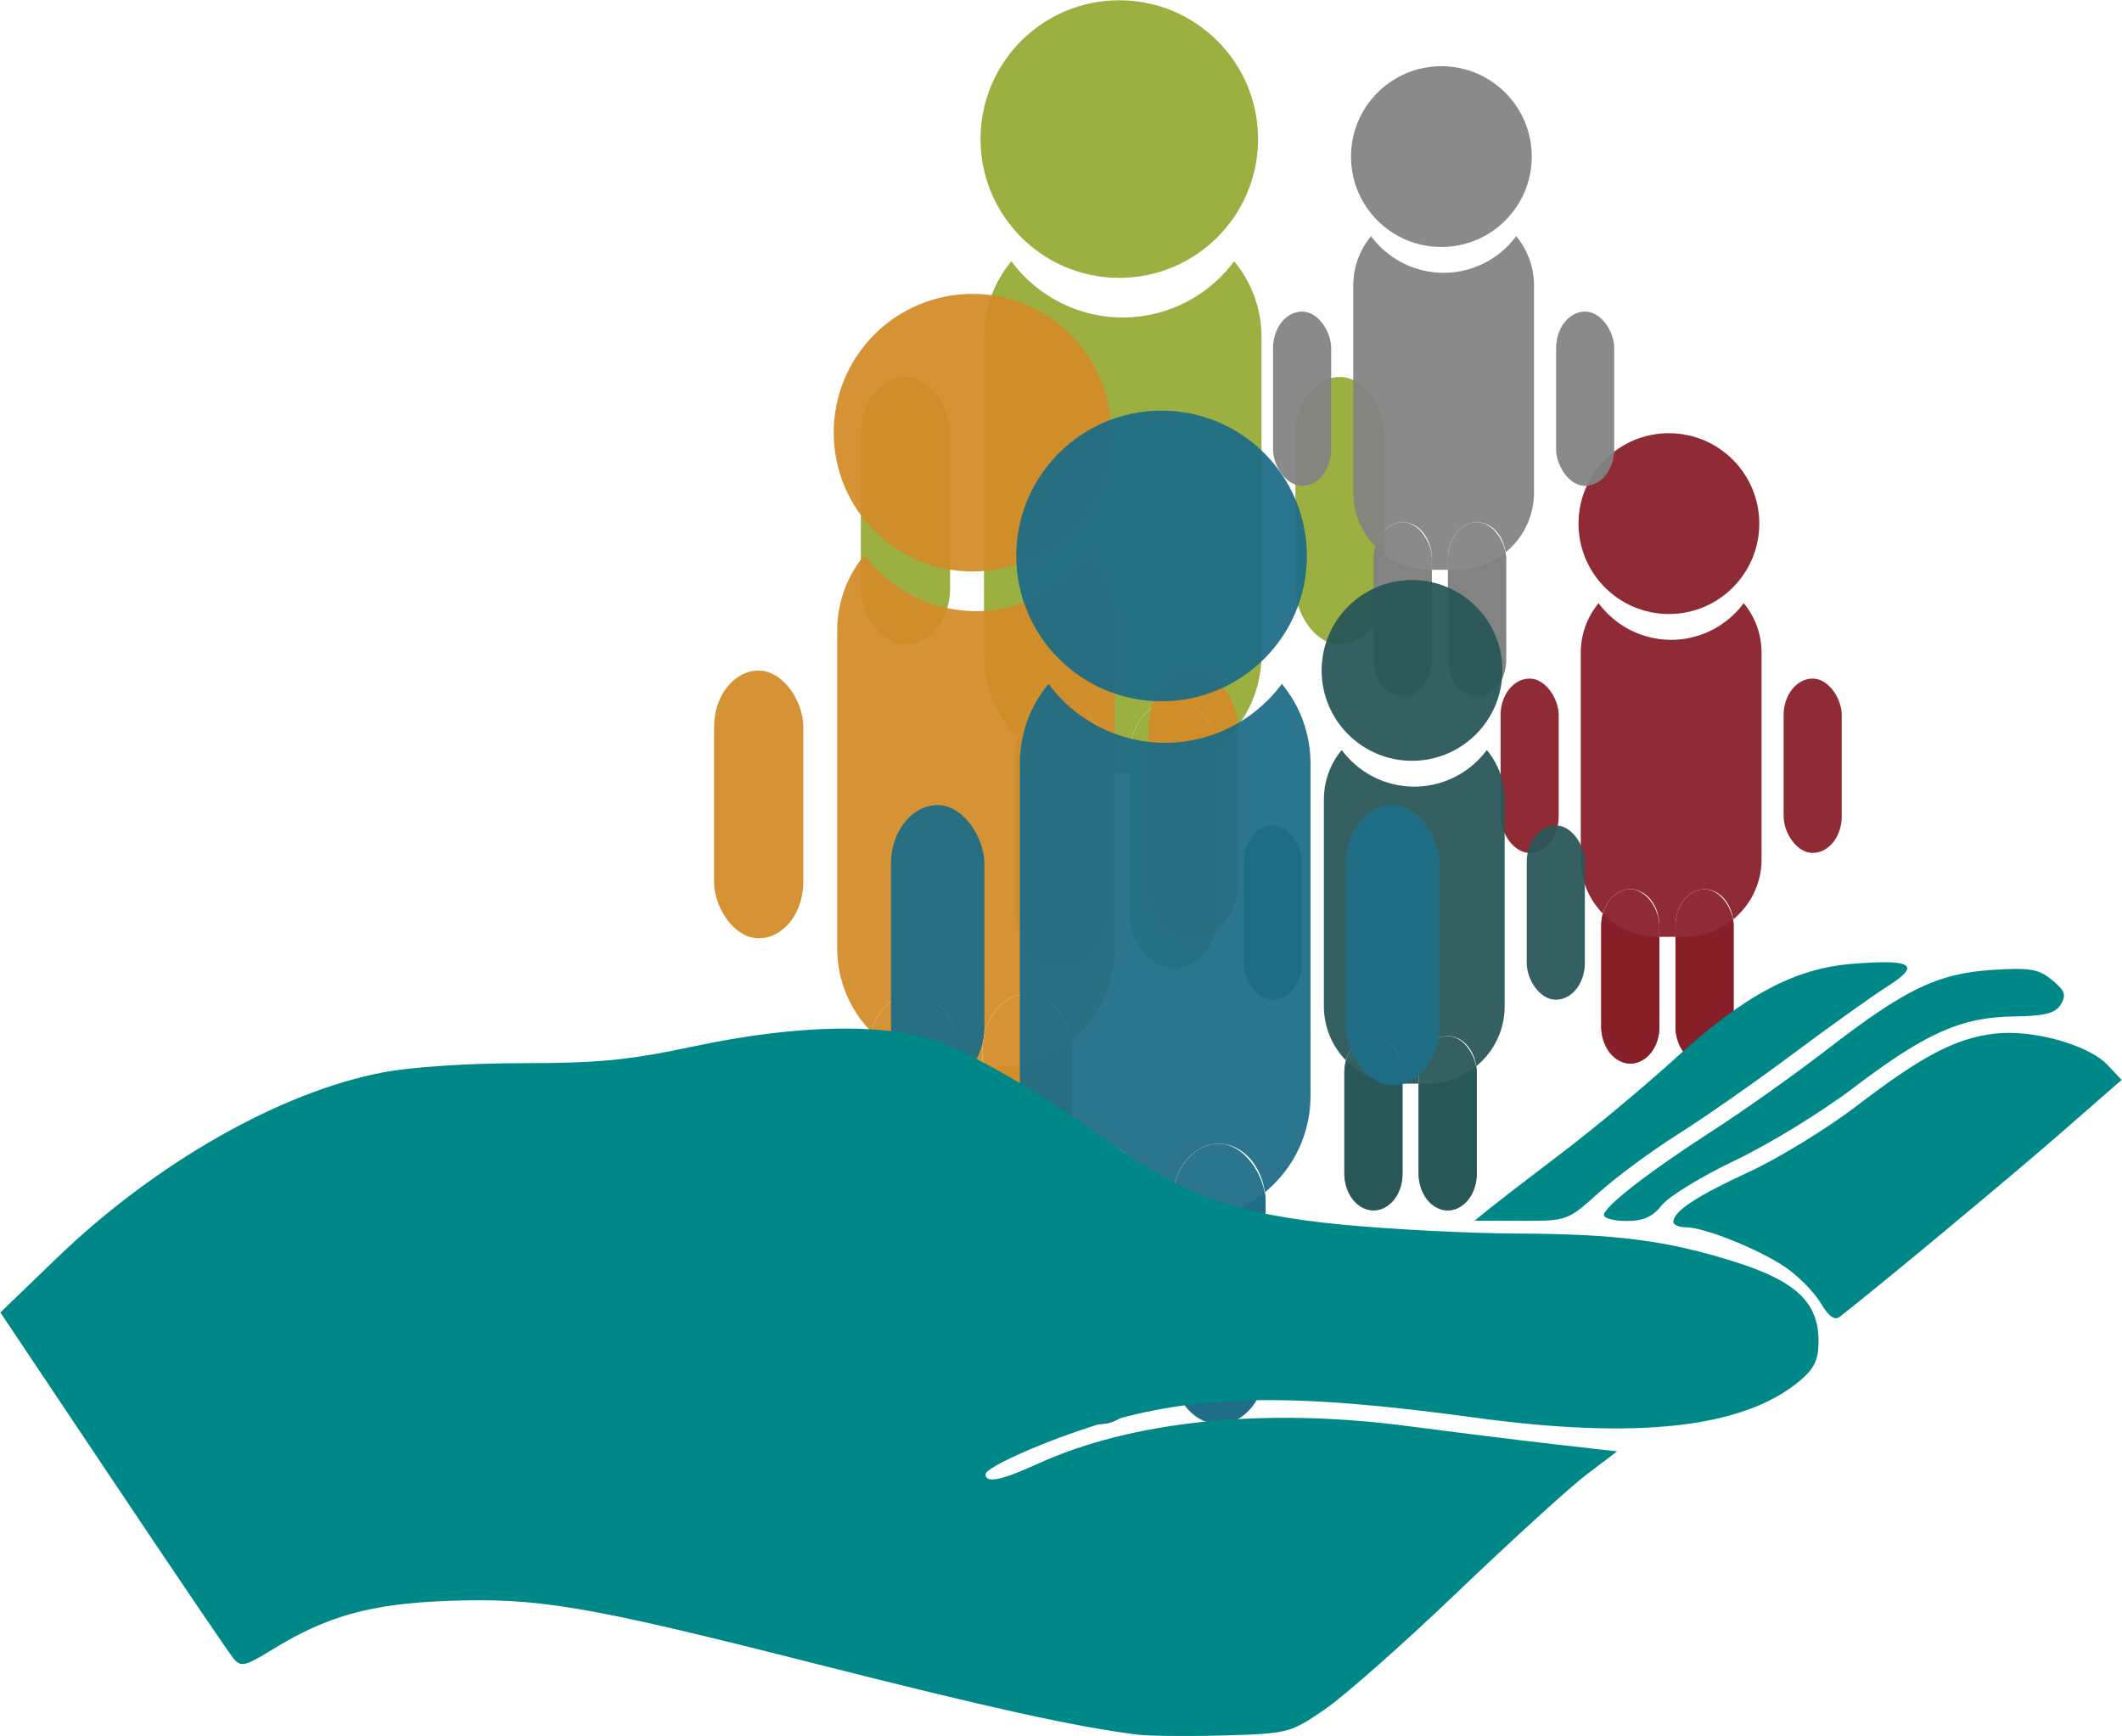 <?xml version="1.0" encoding="UTF-8" standalone="no"?>
<!-- Created with Inkscape (http://www.inkscape.org/) -->

<svg
   xmlns:dc="http://purl.org/dc/elements/1.1/"
   xmlns:cc="http://creativecommons.org/ns#"
   xmlns:rdf="http://www.w3.org/1999/02/22-rdf-syntax-ns#"
   xmlns:svg="http://www.w3.org/2000/svg"
   xmlns="http://www.w3.org/2000/svg"
   xmlns:sodipodi="http://sodipodi.sourceforge.net/DTD/sodipodi-0.dtd"
   xmlns:inkscape="http://www.inkscape.org/namespaces/inkscape"
   width="141.111mm"
   height="115.437mm"
   viewBox="0 0 500 409.03"
   id="svg2"
   version="1.1"
   inkscape:version="0.91 r13725"
   sodipodi:docname="outreach.svg">
  <defs
     id="defs4" />
  <sodipodi:namedview
     id="base"
     pagecolor="#ffffff"
     bordercolor="#666666"
     borderopacity="1.0"
     inkscape:pageopacity="0.0"
     inkscape:pageshadow="2"
     inkscape:zoom="0.35"
     inkscape:cx="892.24644"
     inkscape:cy="607.24506"
     inkscape:document-units="px"
     inkscape:current-layer="layer1"
     showgrid="false"
     showborder="false"
     inkscape:window-width="1255"
     inkscape:window-height="756"
     inkscape:window-x="0"
     inkscape:window-y="0"
     inkscape:window-maximized="1"
     inkscape:object-paths="true"
     inkscape:snap-intersection-paths="true"
     inkscape:object-nodes="true"
     inkscape:snap-smooth-nodes="true"
     inkscape:snap-midpoints="true"
     fit-margin-top="0"
     fit-margin-left="0"
     fit-margin-right="0"
     fit-margin-bottom="0" />
  <g
     inkscape:label="Layer 1"
     inkscape:groupmode="layer"
     id="layer1"
     transform="translate(573.421,241.957)">
    <g
       id="g4183"
       transform="matrix(0.428,0,0,0.428,-327.909,95.54)">
      <g
         id="g4267"
         transform="matrix(0.955,0,0,0.955,-224.822,-388.188)"
         style="fill:#95ab34;fill-opacity:0.941">
        <g
           id="g4269"
           style="fill:#95ab34;fill-opacity:0.941">
          <rect
             rx="25.714"
             ry="32.325"
             y="-15.495"
             x="285.831"
             height="154.286"
             width="51.429"
             id="rect4271"
             style="fill:#95ab34;fill-opacity:0.941;stroke:none;stroke-width:1;stroke-miterlimit:4;stroke-dasharray:none;stroke-opacity:1" />
          <rect
             style="fill:#95ab34;fill-opacity:0.941;stroke:none;stroke-width:1;stroke-miterlimit:4;stroke-dasharray:none;stroke-opacity:1"
             id="rect4273"
             width="51.429"
             height="154.286"
             x="220.117"
             y="-15.495"
             ry="32.325"
             rx="25.714" />
        </g>
        <circle
           style="fill:#95ab34;fill-opacity:0.941;stroke:none;stroke-width:1;stroke-miterlimit:4;stroke-dasharray:none;stroke-opacity:1"
           id="circle4275"
           cx="280"
           cy="-339.066"
           r="80" />
        <rect
           rx="25.714"
           ry="32.325"
           y="-201.924"
           x="131.028"
           height="154.286"
           width="51.429"
           id="rect4277"
           style="fill:#95ab34;fill-opacity:0.941;stroke:none;stroke-width:1;stroke-miterlimit:4;stroke-dasharray:none;stroke-opacity:1" />
        <rect
           style="fill:#95ab34;fill-opacity:0.941;stroke:none;stroke-width:1;stroke-miterlimit:4;stroke-dasharray:none;stroke-opacity:1"
           id="rect4279"
           width="51.429"
           height="154.286"
           x="381.545"
           y="-201.924"
           ry="32.325"
           rx="25.714" />
        <path
           d="m 346.208,-268.644 a 80,80 0 0 1 -64.207,32.434 80,80 0 0 1 -64.211,-32.43 c -9.865,11.872 -15.789,27.147 -15.789,43.859 l 0,182.857 c 0,37.989 30.584,68.57 68.572,68.57 l 22.855,0 c 37.989,0 68.572,-30.582 68.572,-68.57 l 0,-182.857 c 0,-16.714 -5.926,-31.99 -15.793,-43.863 z M 311.545,-15.495 c 14.246,0 25.714,14.417 25.714,32.325 l 0,89.636 c 0,17.908 -11.469,32.325 -25.714,32.325 -14.246,0 -25.714,-14.417 -25.714,-32.325 l 0,-89.636 c 0,-17.908 11.469,-32.325 25.714,-32.325 z m -65.714,0 c 14.246,0 25.714,14.417 25.714,32.325 l 0,89.636 c 0,17.908 -11.469,32.325 -25.714,32.325 -14.246,0 -25.714,-14.417 -25.714,-32.325 l 0,-89.636 c 0,-17.908 11.469,-32.325 25.714,-32.325 z"
           style="fill:#95ab34;fill-opacity:0.941;stroke:none;stroke-width:1;stroke-miterlimit:4;stroke-dasharray:none;stroke-opacity:1"
           id="path4281"
           inkscape:connector-curvature="0" />
      </g>
      <g
         style="fill:#d28c29;fill-opacity:0.941"
         transform="matrix(0.955,0,0,0.955,-305.634,-226.564)"
         id="g4283">
        <g
           style="fill:#d28c29;fill-opacity:0.941"
           id="g4285">
          <rect
             style="fill:#d28c29;fill-opacity:0.941;stroke:none;stroke-width:1;stroke-miterlimit:4;stroke-dasharray:none;stroke-opacity:1"
             id="rect4287"
             width="51.429"
             height="154.286"
             x="285.831"
             y="-15.495"
             ry="32.325"
             rx="25.714" />
          <rect
             rx="25.714"
             ry="32.325"
             y="-15.495"
             x="220.117"
             height="154.286"
             width="51.429"
             id="rect4289"
             style="fill:#d28c29;fill-opacity:0.941;stroke:none;stroke-width:1;stroke-miterlimit:4;stroke-dasharray:none;stroke-opacity:1" />
        </g>
        <circle
           r="80"
           cy="-339.066"
           cx="280"
           id="circle4291"
           style="fill:#d28c29;fill-opacity:0.941;stroke:none;stroke-width:1;stroke-miterlimit:4;stroke-dasharray:none;stroke-opacity:1" />
        <rect
           style="fill:#d28c29;fill-opacity:0.941;stroke:none;stroke-width:1;stroke-miterlimit:4;stroke-dasharray:none;stroke-opacity:1"
           id="rect4293"
           width="51.429"
           height="154.286"
           x="131.028"
           y="-201.924"
           ry="32.325"
           rx="25.714" />
        <rect
           rx="25.714"
           ry="32.325"
           y="-201.924"
           x="381.545"
           height="154.286"
           width="51.429"
           id="rect4295"
           style="fill:#d28c29;fill-opacity:0.941;stroke:none;stroke-width:1;stroke-miterlimit:4;stroke-dasharray:none;stroke-opacity:1" />
        <path
           inkscape:connector-curvature="0"
           id="path4297"
           style="fill:#d28c29;fill-opacity:0.941;stroke:none;stroke-width:1;stroke-miterlimit:4;stroke-dasharray:none;stroke-opacity:1"
           d="m 346.208,-268.644 a 80,80 0 0 1 -64.207,32.434 80,80 0 0 1 -64.211,-32.43 c -9.865,11.872 -15.789,27.147 -15.789,43.859 l 0,182.857 c 0,37.989 30.584,68.57 68.572,68.57 l 22.855,0 c 37.989,0 68.572,-30.582 68.572,-68.57 l 0,-182.857 c 0,-16.714 -5.926,-31.99 -15.793,-43.863 z M 311.545,-15.495 c 14.246,0 25.714,14.417 25.714,32.325 l 0,89.636 c 0,17.908 -11.469,32.325 -25.714,32.325 -14.246,0 -25.714,-14.417 -25.714,-32.325 l 0,-89.636 c 0,-17.908 11.469,-32.325 25.714,-32.325 z m -65.714,0 c 14.246,0 25.714,14.417 25.714,32.325 l 0,89.636 c 0,17.908 -11.469,32.325 -25.714,32.325 -14.246,0 -25.714,-14.417 -25.714,-32.325 l 0,-89.636 c 0,-17.908 11.469,-32.325 25.714,-32.325 z" />
      </g>
      <g
         id="g4235"
         transform="matrix(0.622,0,0,0.622,170.994,-289.417)"
         style="fill:#871e29;fill-opacity:0.941">
        <g
           id="g4237"
           style="fill:#871e29;fill-opacity:0.941">
          <rect
             rx="25.714"
             ry="32.325"
             y="-15.495"
             x="285.831"
             height="154.286"
             width="51.429"
             id="rect4239"
             style="fill:#871e29;fill-opacity:0.941;stroke:none;stroke-width:1;stroke-miterlimit:4;stroke-dasharray:none;stroke-opacity:1" />
          <rect
             style="fill:#871e29;fill-opacity:0.941;stroke:none;stroke-width:1;stroke-miterlimit:4;stroke-dasharray:none;stroke-opacity:1"
             id="rect4241"
             width="51.429"
             height="154.286"
             x="220.117"
             y="-15.495"
             ry="32.325"
             rx="25.714" />
        </g>
        <circle
           style="fill:#871e29;fill-opacity:0.941;stroke:none;stroke-width:1;stroke-miterlimit:4;stroke-dasharray:none;stroke-opacity:1"
           id="circle4243"
           cx="280"
           cy="-339.066"
           r="80" />
        <rect
           rx="25.714"
           ry="32.325"
           y="-201.924"
           x="131.028"
           height="154.286"
           width="51.429"
           id="rect4245"
           style="fill:#871e29;fill-opacity:0.941;stroke:none;stroke-width:1;stroke-miterlimit:4;stroke-dasharray:none;stroke-opacity:1" />
        <rect
           style="fill:#871e29;fill-opacity:0.941;stroke:none;stroke-width:1;stroke-miterlimit:4;stroke-dasharray:none;stroke-opacity:1"
           id="rect4247"
           width="51.429"
           height="154.286"
           x="381.545"
           y="-201.924"
           ry="32.325"
           rx="25.714" />
        <path
           d="m 346.208,-268.644 a 80,80 0 0 1 -64.207,32.434 80,80 0 0 1 -64.211,-32.43 c -9.865,11.872 -15.789,27.147 -15.789,43.859 l 0,182.857 c 0,37.989 30.584,68.57 68.572,68.57 l 22.855,0 c 37.989,0 68.572,-30.582 68.572,-68.57 l 0,-182.857 c 0,-16.714 -5.926,-31.99 -15.793,-43.863 z M 311.545,-15.495 c 14.246,0 25.714,14.417 25.714,32.325 l 0,89.636 c 0,17.908 -11.469,32.325 -25.714,32.325 -14.246,0 -25.714,-14.417 -25.714,-32.325 l 0,-89.636 c 0,-17.908 11.469,-32.325 25.714,-32.325 z m -65.714,0 c 14.246,0 25.714,14.417 25.714,32.325 l 0,89.636 c 0,17.908 -11.469,32.325 -25.714,32.325 -14.246,0 -25.714,-14.417 -25.714,-32.325 l 0,-89.636 c 0,-17.908 11.469,-32.325 25.714,-32.325 z"
           style="fill:#871e29;fill-opacity:0.941;stroke:none;stroke-width:1;stroke-miterlimit:4;stroke-dasharray:none;stroke-opacity:1"
           id="path4249"
           inkscape:connector-curvature="0" />
      </g>
      <g
         style="fill:#838383;fill-opacity:0.941"
         transform="matrix(0.622,0,0,0.622,45.736,-491.448)"
         id="g4251">
        <g
           style="fill:#838383;fill-opacity:0.941"
           id="g4253">
          <rect
             style="fill:#838383;fill-opacity:0.941;stroke:none;stroke-width:1;stroke-miterlimit:4;stroke-dasharray:none;stroke-opacity:1"
             id="rect4255"
             width="51.429"
             height="154.286"
             x="285.831"
             y="-15.495"
             ry="32.325"
             rx="25.714" />
          <rect
             rx="25.714"
             ry="32.325"
             y="-15.495"
             x="220.117"
             height="154.286"
             width="51.429"
             id="rect4257"
             style="fill:#838383;fill-opacity:0.941;stroke:none;stroke-width:1;stroke-miterlimit:4;stroke-dasharray:none;stroke-opacity:1" />
        </g>
        <circle
           r="80"
           cy="-339.066"
           cx="280"
           id="circle4259"
           style="fill:#838383;fill-opacity:0.941;stroke:none;stroke-width:1;stroke-miterlimit:4;stroke-dasharray:none;stroke-opacity:1" />
        <rect
           style="fill:#838383;fill-opacity:0.941;stroke:none;stroke-width:1;stroke-miterlimit:4;stroke-dasharray:none;stroke-opacity:1"
           id="rect4261"
           width="51.429"
           height="154.286"
           x="131.028"
           y="-201.924"
           ry="32.325"
           rx="25.714" />
        <rect
           rx="25.714"
           ry="32.325"
           y="-201.924"
           x="381.545"
           height="154.286"
           width="51.429"
           id="rect4263"
           style="fill:#838383;fill-opacity:0.941;stroke:none;stroke-width:1;stroke-miterlimit:4;stroke-dasharray:none;stroke-opacity:1" />
        <path
           inkscape:connector-curvature="0"
           id="path4265"
           style="fill:#838383;fill-opacity:0.941;stroke:none;stroke-width:1;stroke-miterlimit:4;stroke-dasharray:none;stroke-opacity:1"
           d="m 346.208,-268.644 a 80,80 0 0 1 -64.207,32.434 80,80 0 0 1 -64.211,-32.43 c -9.865,11.872 -15.789,27.147 -15.789,43.859 l 0,182.857 c 0,37.989 30.584,68.57 68.572,68.57 l 22.855,0 c 37.989,0 68.572,-30.582 68.572,-68.57 l 0,-182.857 c 0,-16.714 -5.926,-31.99 -15.793,-43.863 z M 311.545,-15.495 c 14.246,0 25.714,14.417 25.714,32.325 l 0,89.636 c 0,17.908 -11.469,32.325 -25.714,32.325 -14.246,0 -25.714,-14.417 -25.714,-32.325 l 0,-89.636 c 0,-17.908 11.469,-32.325 25.714,-32.325 z m -65.714,0 c 14.246,0 25.714,14.417 25.714,32.325 l 0,89.636 c 0,17.908 -11.469,32.325 -25.714,32.325 -14.246,0 -25.714,-14.417 -25.714,-32.325 l 0,-89.636 c 0,-17.908 11.469,-32.325 25.714,-32.325 z" />
      </g>
      <g
         style="fill:#295657;fill-opacity:0.941"
         transform="matrix(0.622,0,0,0.622,29.573,-208.605)"
         id="g4299">
        <g
           style="fill:#295657;fill-opacity:0.941"
           id="g4301">
          <rect
             style="fill:#295657;fill-opacity:0.941;stroke:none;stroke-width:1;stroke-miterlimit:4;stroke-dasharray:none;stroke-opacity:1"
             id="rect4303"
             width="51.429"
             height="154.286"
             x="285.831"
             y="-15.495"
             ry="32.325"
             rx="25.714" />
          <rect
             rx="25.714"
             ry="32.325"
             y="-15.495"
             x="220.117"
             height="154.286"
             width="51.429"
             id="rect4305"
             style="fill:#295657;fill-opacity:0.941;stroke:none;stroke-width:1;stroke-miterlimit:4;stroke-dasharray:none;stroke-opacity:1" />
        </g>
        <circle
           r="80"
           cy="-339.066"
           cx="280"
           id="circle4307"
           style="fill:#295657;fill-opacity:0.941;stroke:none;stroke-width:1;stroke-miterlimit:4;stroke-dasharray:none;stroke-opacity:1" />
        <rect
           style="fill:#295657;fill-opacity:0.941;stroke:none;stroke-width:1;stroke-miterlimit:4;stroke-dasharray:none;stroke-opacity:1"
           id="rect4309"
           width="51.429"
           height="154.286"
           x="131.028"
           y="-201.924"
           ry="32.325"
           rx="25.714" />
        <rect
           rx="25.714"
           ry="32.325"
           y="-201.924"
           x="381.545"
           height="154.286"
           width="51.429"
           id="rect4311"
           style="fill:#295657;fill-opacity:0.941;stroke:none;stroke-width:1;stroke-miterlimit:4;stroke-dasharray:none;stroke-opacity:1" />
        <path
           inkscape:connector-curvature="0"
           id="path4313"
           style="fill:#295657;fill-opacity:0.941;stroke:none;stroke-width:1;stroke-miterlimit:4;stroke-dasharray:none;stroke-opacity:1"
           d="m 346.208,-268.644 a 80,80 0 0 1 -64.207,32.434 80,80 0 0 1 -64.211,-32.43 c -9.865,11.872 -15.789,27.147 -15.789,43.859 l 0,182.857 c 0,37.989 30.584,68.57 68.572,68.57 l 22.855,0 c 37.989,0 68.572,-30.582 68.572,-68.57 l 0,-182.857 c 0,-16.714 -5.926,-31.99 -15.793,-43.863 z M 311.545,-15.495 c 14.246,0 25.714,14.417 25.714,32.325 l 0,89.636 c 0,17.908 -11.469,32.325 -25.714,32.325 -14.246,0 -25.714,-14.417 -25.714,-32.325 l 0,-89.636 c 0,-17.908 11.469,-32.325 25.714,-32.325 z m -65.714,0 c 14.246,0 25.714,14.417 25.714,32.325 l 0,89.636 c 0,17.908 -11.469,32.325 -25.714,32.325 -14.246,0 -25.714,-14.417 -25.714,-32.325 l 0,-89.636 c 0,-17.908 11.469,-32.325 25.714,-32.325 z" />
      </g>
      <g
         style="fill:#1e6d87;fill-opacity:0.941"
         transform="translate(-214.152,-143.442)"
         id="g4203">
        <g
           style="fill:#1e6d87;fill-opacity:0.941"
           id="g4193">
          <rect
             style="fill:#1e6d87;fill-opacity:0.941;stroke:none;stroke-width:1;stroke-miterlimit:4;stroke-dasharray:none;stroke-opacity:1"
             id="rect4188"
             width="51.429"
             height="154.286"
             x="285.831"
             y="-15.495"
             ry="32.325"
             rx="25.714" />
          <rect
             rx="25.714"
             ry="32.325"
             y="-15.495"
             x="220.117"
             height="154.286"
             width="51.429"
             id="rect4190"
             style="fill:#1e6d87;fill-opacity:0.941;stroke:none;stroke-width:1;stroke-miterlimit:4;stroke-dasharray:none;stroke-opacity:1" />
        </g>
        <circle
           r="80"
           cy="-339.066"
           cx="280"
           id="circle4140"
           style="fill:#1e6d87;fill-opacity:0.941;stroke:none;stroke-width:1;stroke-miterlimit:4;stroke-dasharray:none;stroke-opacity:1" />
        <rect
           style="fill:#1e6d87;fill-opacity:0.941;stroke:none;stroke-width:1;stroke-miterlimit:4;stroke-dasharray:none;stroke-opacity:1"
           id="rect4161"
           width="51.429"
           height="154.286"
           x="131.028"
           y="-201.924"
           ry="32.325"
           rx="25.714" />
        <rect
           rx="25.714"
           ry="32.325"
           y="-201.924"
           x="381.545"
           height="154.286"
           width="51.429"
           id="rect4163"
           style="fill:#1e6d87;fill-opacity:0.941;stroke:none;stroke-width:1;stroke-miterlimit:4;stroke-dasharray:none;stroke-opacity:1" />
        <path
           inkscape:connector-curvature="0"
           id="rect4138"
           style="fill:#1e6d87;fill-opacity:0.941;stroke:none;stroke-width:1;stroke-miterlimit:4;stroke-dasharray:none;stroke-opacity:1"
           d="m 346.208,-268.644 a 80,80 0 0 1 -64.207,32.434 80,80 0 0 1 -64.211,-32.43 c -9.865,11.872 -15.789,27.147 -15.789,43.859 l 0,182.857 c 0,37.989 30.584,68.57 68.572,68.57 l 22.855,0 c 37.989,0 68.572,-30.582 68.572,-68.57 l 0,-182.857 c 0,-16.714 -5.926,-31.99 -15.793,-43.863 z M 311.545,-15.495 c 14.246,0 25.714,14.417 25.714,32.325 l 0,89.636 c 0,17.908 -11.469,32.325 -25.714,32.325 -14.246,0 -25.714,-14.417 -25.714,-32.325 l 0,-89.636 c 0,-17.908 11.469,-32.325 25.714,-32.325 z m -65.714,0 c 14.246,0 25.714,14.417 25.714,32.325 l 0,89.636 c 0,17.908 -11.469,32.325 -25.714,32.325 -14.246,0 -25.714,-14.417 -25.714,-32.325 l 0,-89.636 c 0,-17.908 11.469,-32.325 25.714,-32.325 z" />
      </g>
      <path
         inkscape:connector-curvature="0"
         id="path5123"
         d="m 465.853,-258.854 c -4.824,-0.111 -11.34,0.19 -19.625,0.855 -31.773,2.55 -58.974,16.997 -96.877,51.458 -17.198,15.637 -45.341,39.11 -62.54,52.171 -17.198,13.06 -35.179,26.905 -39.956,30.761 l -8.686,7.01 25.549,0.075 c 25.444,0.077 25.62,0.013 43.016,-15.628 9.607,-8.638 29.21,-23.1 43.566,-32.138 14.356,-9.038 42.692,-28.833 62.96,-43.987 20.268,-15.154 43.73,-31.919 52.144,-37.255 14.135,-8.965 14.92,-12.989 0.448,-13.321 z m 70.12,3.658 c -3.49,0.022 -7.693,0.229 -12.9,0.57 -30.054,1.968 -47.821,10.544 -91.041,43.946 -17.478,13.508 -45.573,33.451 -62.438,44.319 -35.491,22.872 -60.199,42.029 -60.199,46.674 0,1.783 5.636,3.244 12.527,3.244 9.242,0 14.331,-2.29 19.394,-8.727 3.775,-4.8 21.983,-15.918 40.458,-24.708 18.475,-8.79 47.662,-26.673 64.861,-39.739 39.844,-30.27 59.309,-38.967 88.184,-39.406 17.508,-0.267 23.068,-1.68 26.099,-6.637 3.152,-5.155 2.271,-7.595 -4.838,-13.429 -5.579,-4.579 -9.638,-6.173 -20.107,-6.107 z m -648.11,32.878 c -23.266,0.303 -50.241,3.544 -79.22,9.697 -36.092,7.663 -52.818,9.317 -94.373,9.317 -29.941,0 -61.342,2.071 -77.116,5.089 -56.645,10.838 -125.298,49.925 -179.55,102.231 l -31.026,29.919 61.922,92.52 c 34.06,50.889 63.962,94.975 66.442,97.963 4.025,4.85 6.322,4.31 21.478,-5.015 29.621,-18.226 53.59,-24.968 94.637,-26.635 51.091,-2.075 77.521,2.368 202.297,34.018 97.872,24.826 144.91,35.202 178.933,39.481 6.688,0.841 28.33,1.059 48.092,0.482 35.272,-1.031 36.293,-1.299 55.482,-14.441 10.751,-7.363 43.832,-36.63 73.513,-65.044 29.681,-28.414 61.464,-57.336 70.629,-64.27 L 316.663,10.387 282.631,6.519 C 263.912,4.392 227.486,-0.114 201.688,-3.497 122.314,-13.907 49.399,-6.459 -2.679,17.383 c -19.617,8.981 -28.42,10.725 -28.42,5.626 0,-3.926 33.935,-18.88 62.777,-27.66 54.048,-16.453 105.682,-17.343 206.491,-3.569 89.898,12.283 148.199,5.698 178.987,-20.209 8.189,-6.891 10.369,-11.526 10.369,-22.048 0,-21.085 -12.402,-32.827 -45.819,-43.383 -37.647,-11.893 -65.231,-15.465 -120.953,-15.669 -25.798,-0.095 -68.919,-2.314 -95.825,-4.933 C 107.085,-120.093 78.383,-130.267 37.46,-159.629 1.975,-185.091 -32.312,-205.365 -55.168,-214.399 c -14.145,-5.59 -33.702,-8.223 -56.968,-7.919 z m 644.832,2.348 c -2.859,-0.02 -5.62,0.112 -8.225,0.421 -21.53,2.55 -39.677,12.06 -75.996,39.82 -16.299,12.458 -42.913,28.77 -59.147,36.251 -29.008,13.368 -41.713,21.763 -41.713,27.571 0,1.615 3.114,2.938 6.915,2.938 10.298,0 40.863,12.354 55.272,22.339 6.962,4.825 15.498,13.576 18.967,19.449 4.251,7.197 7.624,9.66 10.349,7.553 19.582,-15.145 93.828,-76.843 121.171,-100.697 l 34.1,-29.757 -7.702,-8.197 c -9.177,-9.768 -33.973,-17.55 -53.989,-17.691 z"
         style="fill:#008888;fill-opacity:1" />
    </g>
  </g>
  <g
     inkscape:groupmode="layer"
     id="layer2"
     inkscape:label="hadn"
     transform="translate(573.421,241.957)" />
</svg>
